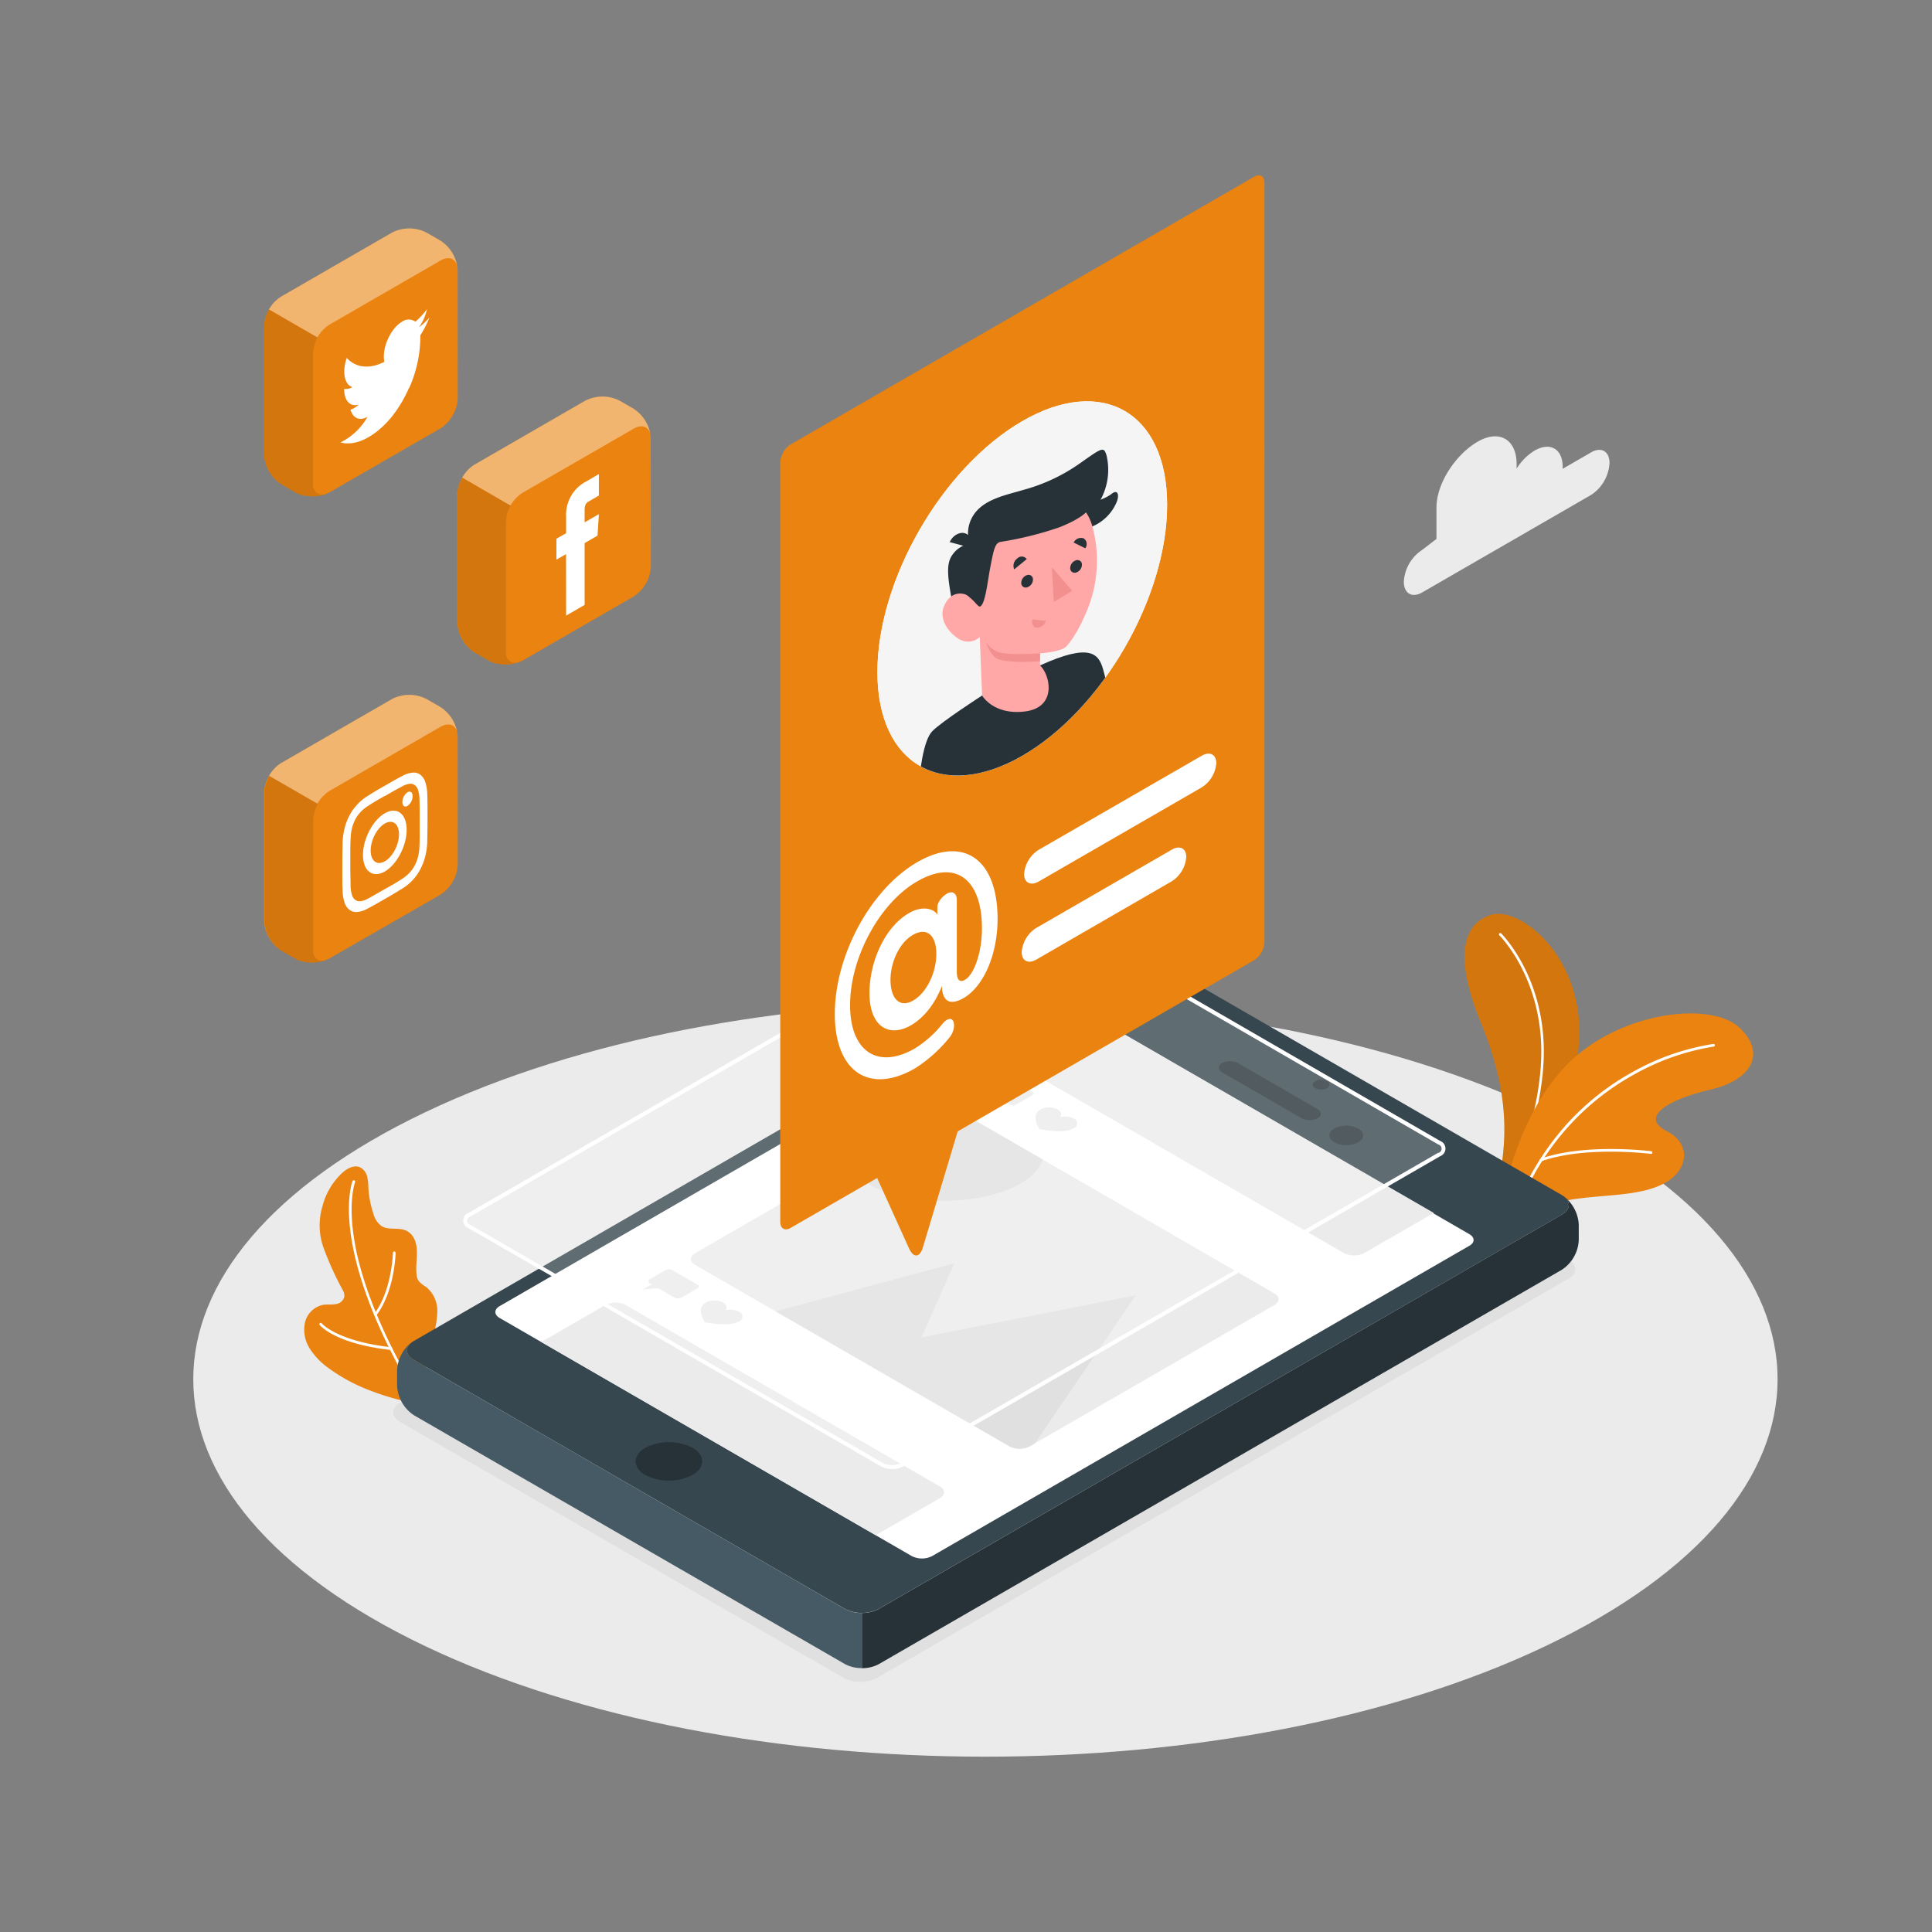 <svg xmlns="http://www.w3.org/2000/svg" xmlns:xlink="http://www.w3.org/1999/xlink" viewBox="0 0 500 500"><rect x="0" y="0" width="500" height="500" fill="#808080" stroke="none"/><defs><clipPath id="freepik--clip-path--inject-169"><path d="M264.56,109c20.71-12,37.49-2.26,37.49,21.65s-16.78,53-37.49,64.94-37.49,2.26-37.49-21.65S243.85,121,264.56,109Z" style="fill:#f5f5f5"></path></clipPath></defs><g id="freepik--Floor--inject-169"><path id="freepik--SUELO--inject-169" d="M110,426C190.1,464.17,319.9,464.17,400,426S480,326,400,287.83s-209.86-38.16-289.92,0S30,387.85,110,426Z" style="fill:#ebebeb"></path></g><g id="freepik--Cloud--inject-169"><path id="freepik--nube--inject-169" d="M368.08,142.3l3.68-2.83v-8.1c0-6.41,5.11-13.86,10.67-17.07h0c5.56-3.21,10.07-.61,10.07,5.81v1.17a14.33,14.33,0,0,1,4.66-4.67h0c4-2.31,7.25-.44,7.25,4.18v.54l7.36-4.25c2.63-1.52,4.77-.29,4.77,2.75a10.55,10.55,0,0,1-4.77,8.26l-43.69,25.22c-2.63,1.52-4.77.29-4.77-2.75A10.55,10.55,0,0,1,368.08,142.3Z" style="fill:#ebebeb"></path></g><g id="freepik--Plants--inject-169"><g id="freepik--HOJAS--inject-169"><path d="M104.09,362.44c-.52-.09-1.07-.25-1.69-.41a63.16,63.16,0,0,1-6.17-2A45.07,45.07,0,0,1,84.94,354a18.34,18.34,0,0,1-4.78-5,9.1,9.1,0,0,1-1.25-6.67,6.1,6.1,0,0,1,4.66-4.63c1.07-.17,2.18,0,3.25-.19a2.58,2.58,0,0,0,2.31-2,3.31,3.31,0,0,0-.48-1.74,80.56,80.56,0,0,1-5-11.07,17.26,17.26,0,0,1-.2-10.52,17.83,17.83,0,0,1,5.38-8.87c1.2-1,2.86-1.86,4.31-1.23A3.59,3.59,0,0,1,95,304.43a14.21,14.21,0,0,1,.34,3.06A26.22,26.22,0,0,0,96.6,314a5.87,5.87,0,0,0,2.14,3.31c1.86,1.16,4.42.25,6.4,1.19s2.66,3.1,2.75,5.14-.32,4.1-.09,6.13a3.77,3.77,0,0,0,.59,1.8,7.93,7.93,0,0,0,1.89,1.49,8,8,0,0,1,2.9,6.28,21.68,21.68,0,0,1-1.35,7,62,62,0,0,0-2,9.58,11.5,11.5,0,0,1-2.44,5.41A3.12,3.12,0,0,1,104.09,362.44Z" style="fill:#EA830F"></path><path d="M107.41,360.78a.34.34,0,0,1-.29-.17c-11.67-19.68-15.36-33.54-16.41-41.71-1.15-8.9.47-13.07.54-13.24a.34.34,0,1,1,.64.25c0,.07-1.62,4.26-.49,13,1,8.09,4.74,21.83,16.31,41.36a.34.34,0,0,1-.12.47A.41.41,0,0,1,107.41,360.78Z" style="fill:#fff"></path><path d="M101.17,349.37h0c-14.22-1.56-18.24-6.23-18.41-6.43a.34.34,0,0,1,0-.48.33.33,0,0,1,.48,0h0c0,.05,4.06,4.66,17.95,6.19a.35.35,0,0,1,0,.69Z" style="fill:#fff"></path><path d="M97.16,340.51a.35.35,0,0,1-.21-.07.34.34,0,0,1-.06-.48c4.51-5.93,4.8-15.65,4.81-15.75a.33.33,0,0,1,.35-.33.33.33,0,0,1,.33.35c0,.41-.3,10-4.94,16.14A.35.35,0,0,1,97.16,340.51Z" style="fill:#fff"></path><path d="M388.6,301.66c1.38-9.3,1.4-20.65-5.43-37.23s-4.71-25.27,2.61-27.64,23.54,10.22,22.94,31.39c-.59,20.44-14.4,37.32-14.4,37.32Z" style="fill:#EA830F"></path><path d="M388.6,301.66c1.38-9.3,1.4-20.65-5.43-37.23s-4.71-25.27,2.61-27.64,23.54,10.22,22.94,31.39c-.59,20.44-14.4,37.32-14.4,37.32Z" style="opacity:0.1"></path><path d="M392.17,304.4a.31.31,0,0,1-.13,0,.33.33,0,0,1-.18-.45c.07-.17,7.55-17.64,7-33.5-.62-18.25-10.73-28.29-10.83-28.39a.34.34,0,1,1,.48-.49c.1.1,10.4,10.31,11,28.86.55,16-7,33.62-7.06,33.79A.35.35,0,0,1,392.17,304.4Z" style="fill:#fff"></path><path d="M389,309.91s3.86-22.48,17.56-35.4,36.54-15.38,43.7-8.48,2.57,13.61-7.52,15.94c-11.4,2.63-18.39,7.23-11.4,10.75,6.49,3.26,5.76,10.33-1,13.72-10.8,5.42-30.3.26-35,10.92Z" style="fill:#EA830F"></path><path d="M391.9,314.67l-.11,0a.35.35,0,0,1-.21-.44,70.78,70.78,0,0,1,14.32-23.77A66.37,66.37,0,0,1,423,277.17a62.32,62.32,0,0,1,20.42-7,.35.35,0,0,1,.38.31.34.34,0,0,1-.3.38,61.62,61.62,0,0,0-20.2,7c-10,5.43-23.57,16.2-31.1,36.65A.36.36,0,0,1,391.9,314.67Z" style="fill:#fff"></path><path d="M398.85,300.53a.35.35,0,0,1-.33-.23.35.35,0,0,1,.21-.44c11.69-4.08,28.45-1.94,28.62-1.92a.34.34,0,1,1-.09.68c-.16,0-16.77-2.14-28.3,1.89A.22.22,0,0,1,398.85,300.53Z" style="fill:#fff"></path></g></g><g id="freepik--social-media--inject-169"><g id="freepik--redes-sociales--inject-169"><path d="M118.45,70A9.84,9.84,0,0,0,114,62.29l-3.63-2.1a9.83,9.83,0,0,0-8.9,0L72.76,76.76a9.21,9.21,0,0,0-3.24,3.49,9.47,9.47,0,0,0-1.2,3.69c0,.18,0,.36,0,.54v33.14a9.84,9.84,0,0,0,4.46,7.71l3.62,2.1.46.24.17.07.31.13.24.09.26.09.29.08.22.06.34.08.17,0,.41.07h.08a9.67,9.67,0,0,0,6-.95L114,110.86a9.86,9.86,0,0,0,4.46-7.72Z" style="fill:#EA830F"></path><path d="M82.14,87.33A10,10,0,0,0,81,90.07,10,10,0,0,1,85.29,84L114,67.43c2.46-1.42,4.46-.27,4.46,2.57A9.84,9.84,0,0,0,114,62.29l-3.63-2.1a9.83,9.83,0,0,0-8.9,0L72.76,76.76a9.21,9.21,0,0,0-3.24,3.49l.09-.16Z" style="fill:#fff;opacity:0.4"></path><path d="M84.37,127.85l-.21.06h0l-.36.07h0l-.34,0h-.35a2.15,2.15,0,0,1-1.14-.43l0,0-.16-.15-.09-.08-.12-.15-.1-.13-.1-.16-.09-.16s0-.11-.07-.17a1.54,1.54,0,0,1-.08-.19L81,126.2,81,126c0-.06,0-.12,0-.18a2.54,2.54,0,0,1,0-.29.78.78,0,0,1,0-.16c0-.15,0-.31,0-.48V91.72a6.53,6.53,0,0,1,.09-1.07v0c0-.13,0-.27.08-.4l0-.16a10,10,0,0,1,1.1-2.74L69.61,80.09l-.09.16a9.47,9.47,0,0,0-1.2,3.69c0,.18,0,.36,0,.54v33.14a9.84,9.84,0,0,0,4.46,7.71l3.62,2.1.46.24.17.07.31.13.24.09.26.09.29.08.22.06.34.08.17,0,.41.07h.08A10.27,10.27,0,0,0,84.37,127.85Z" style="opacity:0.1"></path><path d="M105.91,100.39a33,33,0,0,0,2.88-13.62,25.62,25.62,0,0,0,2.35-4.61,17,17,0,0,1-2.71,2.55A12.52,12.52,0,0,0,110.5,80a18.45,18.45,0,0,1-3,3.26,2.89,2.89,0,0,0-3.45,0c-3,1.76-5.28,6.84-4.59,10.38-3.92,2-7.4,1.5-9.72-1-1.24,3.54-.64,6.9,1.46,7.55a3.34,3.34,0,0,1-2.14.45c0,3,1.51,4.77,3.78,4.06a5.72,5.72,0,0,1-2.13,1.34c.6,2.15,2.34,3,4.41,1.83a16.3,16.3,0,0,1-7,6.63c2.08.58,4.56.19,7.23-1.35,4.66-2.69,8.24-7.56,10.53-12.83" style="fill:#fff"></path><path d="M118.45,190.67A9.84,9.84,0,0,0,114,183l-3.63-2.1a9.83,9.83,0,0,0-8.9,0l-28.7,16.57a9.21,9.21,0,0,0-3.24,3.49,9.47,9.47,0,0,0-1.2,3.69c0,.18,0,.36,0,.54v33.14A9.84,9.84,0,0,0,72.76,246l3.62,2.1.46.23.17.08.31.13.24.09.26.09.29.08.22.06.34.08.17,0,.41.07h.08a9.67,9.67,0,0,0,6-1L114,231.53a9.86,9.86,0,0,0,4.46-7.72Z" style="fill:#EA830F"></path><path d="M82.14,208a10,10,0,0,0-1.1,2.74,10,10,0,0,1,4.25-6.07L114,188.1c2.46-1.42,4.46-.27,4.46,2.57A9.84,9.84,0,0,0,114,183l-3.63-2.1a9.83,9.83,0,0,0-8.9,0l-28.7,16.57a9.21,9.21,0,0,0-3.24,3.49l.09-.16Z" style="fill:#fff;opacity:0.4"></path><path d="M84.37,248.52l-.21.06h0a2.33,2.33,0,0,1-.36.08h0l-.34,0h-.35a2.15,2.15,0,0,1-1.14-.43l0,0-.16-.15-.09-.08-.12-.16-.1-.12-.1-.16-.09-.16c0-.06,0-.11-.07-.17a1.19,1.19,0,0,1-.08-.2l-.06-.17-.06-.24s0-.11,0-.17a2.54,2.54,0,0,1,0-.29.78.78,0,0,1,0-.16c0-.15,0-.32,0-.49V212.39a6.53,6.53,0,0,1,.09-1.07v0c0-.14,0-.27.08-.4l0-.16a10,10,0,0,1,1.1-2.74l-12.53-7.24-.09.16a9.47,9.47,0,0,0-1.2,3.69c0,.18,0,.36,0,.54v33.14A9.84,9.84,0,0,0,72.76,246l3.62,2.1.46.23.17.08.31.13.24.09.26.09.29.08.22.06.34.08.17,0,.41.07h.08A10.27,10.27,0,0,0,84.37,248.52Z" style="opacity:0.1"></path><path d="M99.64,206c2.94-1.7,3.29-1.88,4.45-2.48a5,5,0,0,1,2-.68,1.74,1.74,0,0,1,1.26.37,2.33,2.33,0,0,1,.83,1.21,8.11,8.11,0,0,1,.38,2.51c.05,1.51.06,2,.06,5.89s0,4.38-.06,6a13.4,13.4,0,0,1-.38,2.94,8.85,8.85,0,0,1-.83,2.16,7.9,7.9,0,0,1-1.26,1.83,9.71,9.71,0,0,1-2,1.68c-1.16.74-1.51,1-4.45,2.65s-3.28,1.89-4.44,2.49a5,5,0,0,1-2,.67,1.76,1.76,0,0,1-1.27-.37,2.37,2.37,0,0,1-.82-1.21,8.08,8.08,0,0,1-.38-2.5c0-1.52-.07-2-.07-5.89s0-4.39.07-6a13.61,13.61,0,0,1,.38-3,9.42,9.42,0,0,1,.82-2.16,8.39,8.39,0,0,1,1.27-1.83,9.45,9.45,0,0,1,2-1.68c1.16-.74,1.51-1,4.44-2.65m0-2.64c-3,1.72-3.36,2-4.53,2.7a12.73,12.73,0,0,0-2.67,2.23,12.39,12.39,0,0,0-2,2.81,14.61,14.61,0,0,0-1.27,3.33,17.73,17.73,0,0,0-.51,3.86c0,1.59-.07,2.1-.07,6.08s0,4.48.07,6a10.75,10.75,0,0,0,.51,3.27,3.73,3.73,0,0,0,1.27,1.86,2.77,2.77,0,0,0,2,.57,6.64,6.64,0,0,0,2.67-.86c1.17-.61,1.54-.81,4.53-2.53s3.36-2,4.54-2.71a12.72,12.72,0,0,0,4.62-5,14.39,14.39,0,0,0,1.26-3.33,17.57,17.57,0,0,0,.52-3.85c0-1.6.06-2.11.06-6.09s0-4.47-.06-6a10.56,10.56,0,0,0-.52-3.26,3.78,3.78,0,0,0-1.26-1.87,2.75,2.75,0,0,0-2-.56,6.48,6.48,0,0,0-2.67.86c-1.18.6-1.55.8-4.54,2.53m0,7.13c-3.12,1.8-5.65,6.63-5.65,10.79s2.53,6.07,5.65,4.27,5.65-6.63,5.65-10.79-2.53-6.07-5.65-4.27m0,12.42c-2,1.17-3.66-.07-3.66-2.77s1.64-5.84,3.66-7,3.67.07,3.67,2.78-1.64,5.83-3.67,7m7.19-16.87c0-1-.59-1.42-1.32-1a3.16,3.16,0,0,0-1.32,2.53c0,1,.59,1.41,1.32,1a3.16,3.16,0,0,0,1.32-2.52" style="fill:#fff"></path><path d="M168.41,113.51A9.83,9.83,0,0,0,164,105.8l-3.63-2.1a9.85,9.85,0,0,0-8.91,0l-28.7,16.57a10.07,10.07,0,0,0-4.43,7.18c0,.18,0,.36,0,.54v33.14a9.83,9.83,0,0,0,4.45,7.71l3.63,2.1.46.24.17.07.31.13.23.09.27.09.28.08.23.06.34.08.17,0,.41.07h.08a9.68,9.68,0,0,0,6-.95L164,154.37a9.85,9.85,0,0,0,4.45-7.72Z" style="fill:#EA830F"></path><path d="M132.11,130.84a10.38,10.38,0,0,0-1.11,2.74,10,10,0,0,1,4.26-6.07L164,110.94c2.46-1.42,4.45-.27,4.45,2.57A9.83,9.83,0,0,0,164,105.8l-3.63-2.1a9.85,9.85,0,0,0-8.91,0l-28.7,16.57a9.26,9.26,0,0,0-3.23,3.49l.08-.16Z" style="fill:#fff;opacity:0.4"></path><path d="M134.34,171.36l-.22.06h0a2.21,2.21,0,0,1-.35.08h0l-.33,0H133a2.14,2.14,0,0,1-1.13-.43l0,0-.16-.15-.09-.08-.13-.16-.09-.12a.86.86,0,0,1-.1-.16l-.09-.16c0-.05,0-.11-.08-.17l-.07-.19-.06-.18q0-.11-.06-.24a.85.85,0,0,1,0-.17,2.54,2.54,0,0,1,0-.29.78.78,0,0,1,0-.16,3.77,3.77,0,0,1,0-.48V135.23a7.85,7.85,0,0,1,.09-1.07v0c0-.14,0-.27.07-.4a1.1,1.1,0,0,0,0-.16,10.38,10.38,0,0,1,1.11-2.74l-12.54-7.24-.08.16a9.31,9.31,0,0,0-1.2,3.69c0,.18,0,.36,0,.54v33.14a9.83,9.83,0,0,0,4.45,7.71l3.63,2.1.46.24.17.07.31.13.23.09.27.09.28.08.23.06.34.08.17,0,.41.07h.08A10.27,10.27,0,0,0,134.34,171.36Z" style="opacity:0.1"></path><path d="M146.51,159.32l4.79-2.77v-16l3.34-1.93.35-5.56-3.69,2.13v-3.05c0-1.26.19-1.87,1.1-2.39l2.59-1.5v-5.56l-3.31,1.92a9.71,9.71,0,0,0-5.17,9.08V138L144,139.41v5.42l2.49-1.43Z" style="fill:#fff"></path></g></g><g id="freepik--Device--inject-169"><g id="freepik--MÓVIL--inject-169"><path id="freepik--sombra-movil--inject-169" d="M103.56,368l114.73,66.22a9.6,9.6,0,0,0,8.7,0L405.91,330.93c2.4-1.39,2.4-3.63,0-5L291.18,259.67a9.58,9.58,0,0,0-8.69,0L103.56,363C101.16,364.36,101.16,366.6,103.56,368Z" style="fill:#e0e0e0"></path><path d="M107.17,352l111.48,64.37a9.72,9.72,0,0,0,8.79,0L404.19,314.34c2.43-1.4,2.43-3.67,0-5.07L292.7,244.9a9.72,9.72,0,0,0-8.79,0L107.17,347C104.74,348.35,104.74,350.62,107.17,352Z" style="fill:#37474f"></path><path d="M218.65,416.39,107.17,352c-2.17-1.25-2.4-3.2-.69-4.6a9.84,9.84,0,0,0-3.71,7.14v4.13a9.73,9.73,0,0,0,4.4,7.62l111.48,64.36a9,9,0,0,0,4.4,1.05V417.44A9,9,0,0,1,218.65,416.39Z" style="fill:#455a64"></path><path d="M404.19,328.62a9.7,9.7,0,0,0,4.39-7.61v-4.13a9.83,9.83,0,0,0-3.71-7.14c1.71,1.4,1.49,3.35-.68,4.6L227.44,416.39a9,9,0,0,1-4.39,1.05v14.28a9,9,0,0,0,4.39-1.05Z" style="fill:#263238"></path><path d="M167,381.73a13.47,13.47,0,0,0,12.21,0c3.37-2,3.37-5.1,0-7.05a13.54,13.54,0,0,0-12.21,0C163.67,376.63,163.67,379.79,167,381.73Z" style="fill:#263238"></path><path d="M236,402.73,129.29,341.08c-1.45-.84-1.45-2.21,0-3.05l139-80.28a5.83,5.83,0,0,1,5.27,0L380.27,319.4c1.46.84,1.46,2.2,0,3l-139,80.29A5.83,5.83,0,0,1,236,402.73Z" style="fill:#fff"></path><path d="M340.38,281.61a3.43,3.43,0,0,0,3.09,0,1,1,0,0,0,0-1.79,3.43,3.43,0,0,0-3.09,0C339.52,280.31,339.52,281.11,340.38,281.61Z" style="fill:#263238"></path><path d="M345.32,295.63a6.86,6.86,0,0,0,6.18,0c1.71-1,1.71-2.59,0-3.57a6.8,6.8,0,0,0-6.18,0C343.61,293,343.61,294.64,345.32,295.63Z" style="fill:#263238"></path><path d="M341,289.41c1.14-.65,1.08-1.75-.14-2.45l-20.34-11.75a4.71,4.71,0,0,0-4.26-.08c-1.14.66-1.08,1.76.14,2.46l20.34,11.75A4.71,4.71,0,0,0,341,289.41Z" style="fill:#263238"></path><path d="M266.49,274.33c-1.46.84-1.46,2.2,0,3l81.3,46.95a5.85,5.85,0,0,0,5.28,0l18-10.37-86.58-50Z" style="fill:#ebebeb"></path><path d="M267.09,282.48l-6.49-3.74a1.93,1.93,0,0,0-1.75,0l-4.09,2.36c-.49.28-.49.73,0,1l.56.33-2.07,1.1c-.24.13-.22.21.06.19l3.64-.35,4.3,2.48a2,2,0,0,0,1.76,0l4.08-2.36A.54.54,0,0,0,267.09,282.48Z" style="fill:#ebebeb"></path><path d="M269,292.24l-.48-1c-.62-1.31-1-3.09.8-4.12a4.87,4.87,0,0,1,4.4,0c.94.54,1.15,1.35.63,2a4.85,4.85,0,0,1,3.49.36,1.33,1.33,0,0,1,0,2.53c-1.76,1-4.84.82-7.11.47Z" style="fill:#ebebeb"></path><path d="M179.9,327.36l81.31,46.95a5.85,5.85,0,0,0,5.28,0l63.32-36.57c1.45-.84,1.45-2.2,0-3L248.5,287.75a5.85,5.85,0,0,0-5.28,0L179.9,324.32C178.44,325.16,178.44,326.52,179.9,327.36Z" style="fill:#ebebeb"></path><path d="M180.52,332.47,174,328.72a2,2,0,0,0-1.76,0l-4.09,2.36a.54.54,0,0,0,0,1l.57.33-2.07,1.09c-.25.13-.22.22,0,.19l3.64-.34,4.3,2.48a2,2,0,0,0,1.76,0l4.09-2.37A.53.53,0,0,0,180.52,332.47Z" style="fill:#ebebeb"></path><path d="M182.38,342.22l-.47-1c-.63-1.31-1-3.09.8-4.13a4.85,4.85,0,0,1,4.39,0c1,.55,1.16,1.36.63,2a5,5,0,0,1,3.5.36,1.34,1.34,0,0,1,0,2.54c-1.76,1-4.84.82-7.12.47Z" style="fill:#ebebeb"></path><path d="M156.65,337.74a5.85,5.85,0,0,1,5.28,0l81.3,46.94c1.46.84,1.46,2.21,0,3.05l-16.59,9.58-86.56-50Z" style="fill:#ebebeb"></path><path d="M247,326.93l-46.28,12.43h0l60.51,34.94a5.85,5.85,0,0,0,5.28,0l1.31-.76,26.11-38.31-55.45,10.88Z" style="fill:#e0e0e0"></path><path d="M269.79,300.05l-21.29-12.3a5.85,5.85,0,0,0-5.28,0l-23.8,13.75c1.09,2.07,3.34,4,6.75,5.67,10,4.78,26.28,4.78,36.31,0C266.68,305.17,269.11,302.65,269.79,300.05Z" style="fill:#e0e0e0"></path><path d="M372.46,295.72,265.74,234.08a5.83,5.83,0,0,0-5.27,0l-139,80.28c-1.45.84-1.45,2.2,0,3l22.56,13,84.19,48.63a5.83,5.83,0,0,0,5.27,0l125.12-72.29,13.84-8C373.92,297.93,373.92,296.56,372.46,295.72Z" style="fill:#fff;opacity:0.2"></path><path d="M372.72,295.28l-88.24-51L266,233.64a6.34,6.34,0,0,0-5.78,0l-139,80.28a2.1,2.1,0,0,0,0,3.92l22.56,13L228,379.5a6.32,6.32,0,0,0,5.78,0l125.11-72.29,13.85-8a2.11,2.11,0,0,0,0-3.93Zm-.51,3.05-13.85,8L233.25,378.62a5.34,5.34,0,0,1-4.77,0L144.29,330l-22.55-13a1.12,1.12,0,0,1,0-2.17l139-80.28a5.37,5.37,0,0,1,4.77,0L284,245.2l88.24,51a1.12,1.12,0,0,1,0,2.17Z" style="fill:#fff"></path></g></g><g id="freepik--speech-bubble--inject-169"><path d="M324.57,45.74c1.47-.85,2.67-.16,2.67,1.54V243.87a5.93,5.93,0,0,1-2.67,4.63l-76.72,44.3-9,30c-.81,2.72-2.43,2.84-3.61.25L227,304.86l-22.4,12.93c-1.47.85-2.67.16-2.67-1.54V119.66a5.91,5.91,0,0,1,2.67-4.63Z" style="fill:#EA830F"></path><path d="M314.77,197.5a8.1,8.1,0,0,1-3.79,6.29l-42.15,24.34c-2.09,1.2-3.79.35-3.79-1.92a8.14,8.14,0,0,1,3.79-6.29L311,195.59C313.08,194.38,314.77,195.24,314.77,197.5Z" style="fill:#fff"></path><path d="M307,221.81a8.13,8.13,0,0,1-3.79,6.29L268.2,248.34c-2.09,1.21-3.78.35-3.78-1.92a8.1,8.1,0,0,1,3.78-6.28l35.05-20.24C305.34,218.69,307,219.55,307,221.81Z" style="fill:#fff"></path><path d="M243.85,256.39l-.09-1.18c-1.91,4.82-4.79,8.28-8,10.13-5.67,3.28-10.74.37-10.74-8.31,0-8.18,4-17.15,10.23-20.72,4.09-2.36,6.88-.62,7.34.41v-2c0-1.11,1.13-2.66,2.51-3.46s2.52-.07,2.52,1.64v18.55c0,2.36.88,2.84,2.13,2.11,2.28-1.31,4.38-6.92,4.38-13.31,0-12.34-6.47-18.09-16.79-12.13-9.67,5.58-17.34,19.68-17.34,32,0,12.09,7.25,16.7,16.74,11.23a28.07,28.07,0,0,0,7.14-6.35c1.08-1.32,2.26-1.72,2.78-.78s.2,2.88-.87,4.2a36.52,36.52,0,0,1-9,8.08c-11.81,6.81-20.74.87-20.74-14.07,0-15.26,9.35-32.37,21.34-39.3s20.78-.77,20.78,14.67c0,9.36-3.67,17.56-8.88,20.56C246.41,259.94,244.36,259.57,243.85,256.39Zm-13.39-2.81c0,4.78,2.32,7.4,5.86,5.36s6-7.28,6-12.11c0-4.65-2.37-7-6.05-4.88C232.78,243.93,230.46,249,230.46,253.58Z" style="fill:#fff"></path></g><g id="freepik--Character--inject-169"><path d="M264.56,109c20.71-12,37.49-2.26,37.49,21.65s-16.78,53-37.49,64.94-37.49,2.26-37.49-21.65S243.85,121,264.56,109Z" style="fill:#fff"></path><path d="M264.56,109c20.71-12,37.49-2.26,37.49,21.65s-16.78,53-37.49,64.94-37.49,2.26-37.49-21.65S243.85,121,264.56,109Z" style="fill:#f5f5f5"></path><g style="clip-path:url(#freepik--clip-path--inject-169)"><path d="M250.89,140.75a6.71,6.71,0,0,0-4.28,2.66c-1.84,2.37-1.46,5.75,0,13.36l5.69-.87Z" style="fill:#263238"></path><path d="M284.05,129.55a11,11,0,0,0,3.56-1.68c1.75-1.47,2.2.4,1.24,2.38a11.71,11.71,0,0,1-6.59,6.16c-.06-.24-1.64-4-1.64-4Z" style="fill:#263238"></path><path d="M254.16,180s-10.6,6.84-12.9,9.25-3.25,9.92-4.1,19.11c0,0,12.07,5.09,31-4.28s20.64-16.78,20.64-16.78-2.45-11.13-3.36-14.22c-1.15-3.91-3.37-6.73-16.28-.87Z" style="fill:#263238"></path><path d="M253.56,155.57c-.85.73-2.05-.57-3.09-1.38s-4.44-1.39-6.14,2.64,2.2,7.89,4.5,8.88a4.4,4.4,0,0,0,4.73-.86l.6,15.15s3,5.19,11.2,4.11,6.49-9.32,3.81-11.9l0-3.12s4.23-.28,6.22-1.34c1.07-.57,3.61-4.33,5.25-8.21a33.83,33.83,0,0,0,2.18-22.91c-2.93-11.68-16.32-8.47-24.3-1.31S253.56,155.57,253.56,155.57Z" style="fill:#ffa8a7"></path><path d="M286.36,117.83c-.72-2.36-1.16-1.94-6.95,2.13a46.14,46.14,0,0,1-14.58,6.83c-4.08,1.24-9.66,2.22-12.53,6a8.78,8.78,0,0,0-1.78,5.67,2,2,0,0,0-.86-.47c-1.41-.38-3.14.65-3.87,2.31l5,1.33c-.39,2.88-1.51,11.77-.29,12.55,1.05.67,2.66,2.92,3.09,2.8,1.43-.41,2-6.75,2.78-10.59.85-4.37,1.18-6,2.75-6.18a88.58,88.58,0,0,0,15-3.73c5.4-2.11,6.95-3.9,6.95-3.9l2.88-1.83A16.14,16.14,0,0,0,286.36,117.83Z" style="fill:#263238"></path><path d="M269.15,169.09s-7.57.51-10.21-.19a5.92,5.92,0,0,1-3.66-2.64,8.66,8.66,0,0,0,2.08,3.71c1.93,2,11.79,1.14,11.79,1.14Z" style="fill:#f28f8f"></path><path d="M267.22,160.3l3.46.37a2.43,2.43,0,0,1-2.35,1.78C267.37,162.35,266.88,161.39,267.22,160.3Z" style="fill:#f28f8f"></path><polygon points="272.22 146.8 272.72 155.79 277.49 152.9 272.22 146.8" style="fill:#f28f8f"></polygon><path d="M267.33,150a2.14,2.14,0,0,1-1.51,2,1.15,1.15,0,0,1-1.52-1.17,2.15,2.15,0,0,1,1.52-2A1.14,1.14,0,0,1,267.33,150Z" style="fill:#263238"></path><path d="M265.72,144.69l-3.24,2.66a2.31,2.31,0,0,1,.76-2.79A1.6,1.6,0,0,1,265.72,144.69Z" style="fill:#263238"></path><path d="M280.86,141.89l-3-1.48a2.13,2.13,0,0,1,2.58-1.09A1.77,1.77,0,0,1,280.86,141.89Z" style="fill:#263238"></path><path d="M280,146.17a2.16,2.16,0,0,1-1.51,2,1.15,1.15,0,0,1-1.52-1.17,2.15,2.15,0,0,1,1.52-2A1.14,1.14,0,0,1,280,146.17Z" style="fill:#263238"></path></g></g></svg>